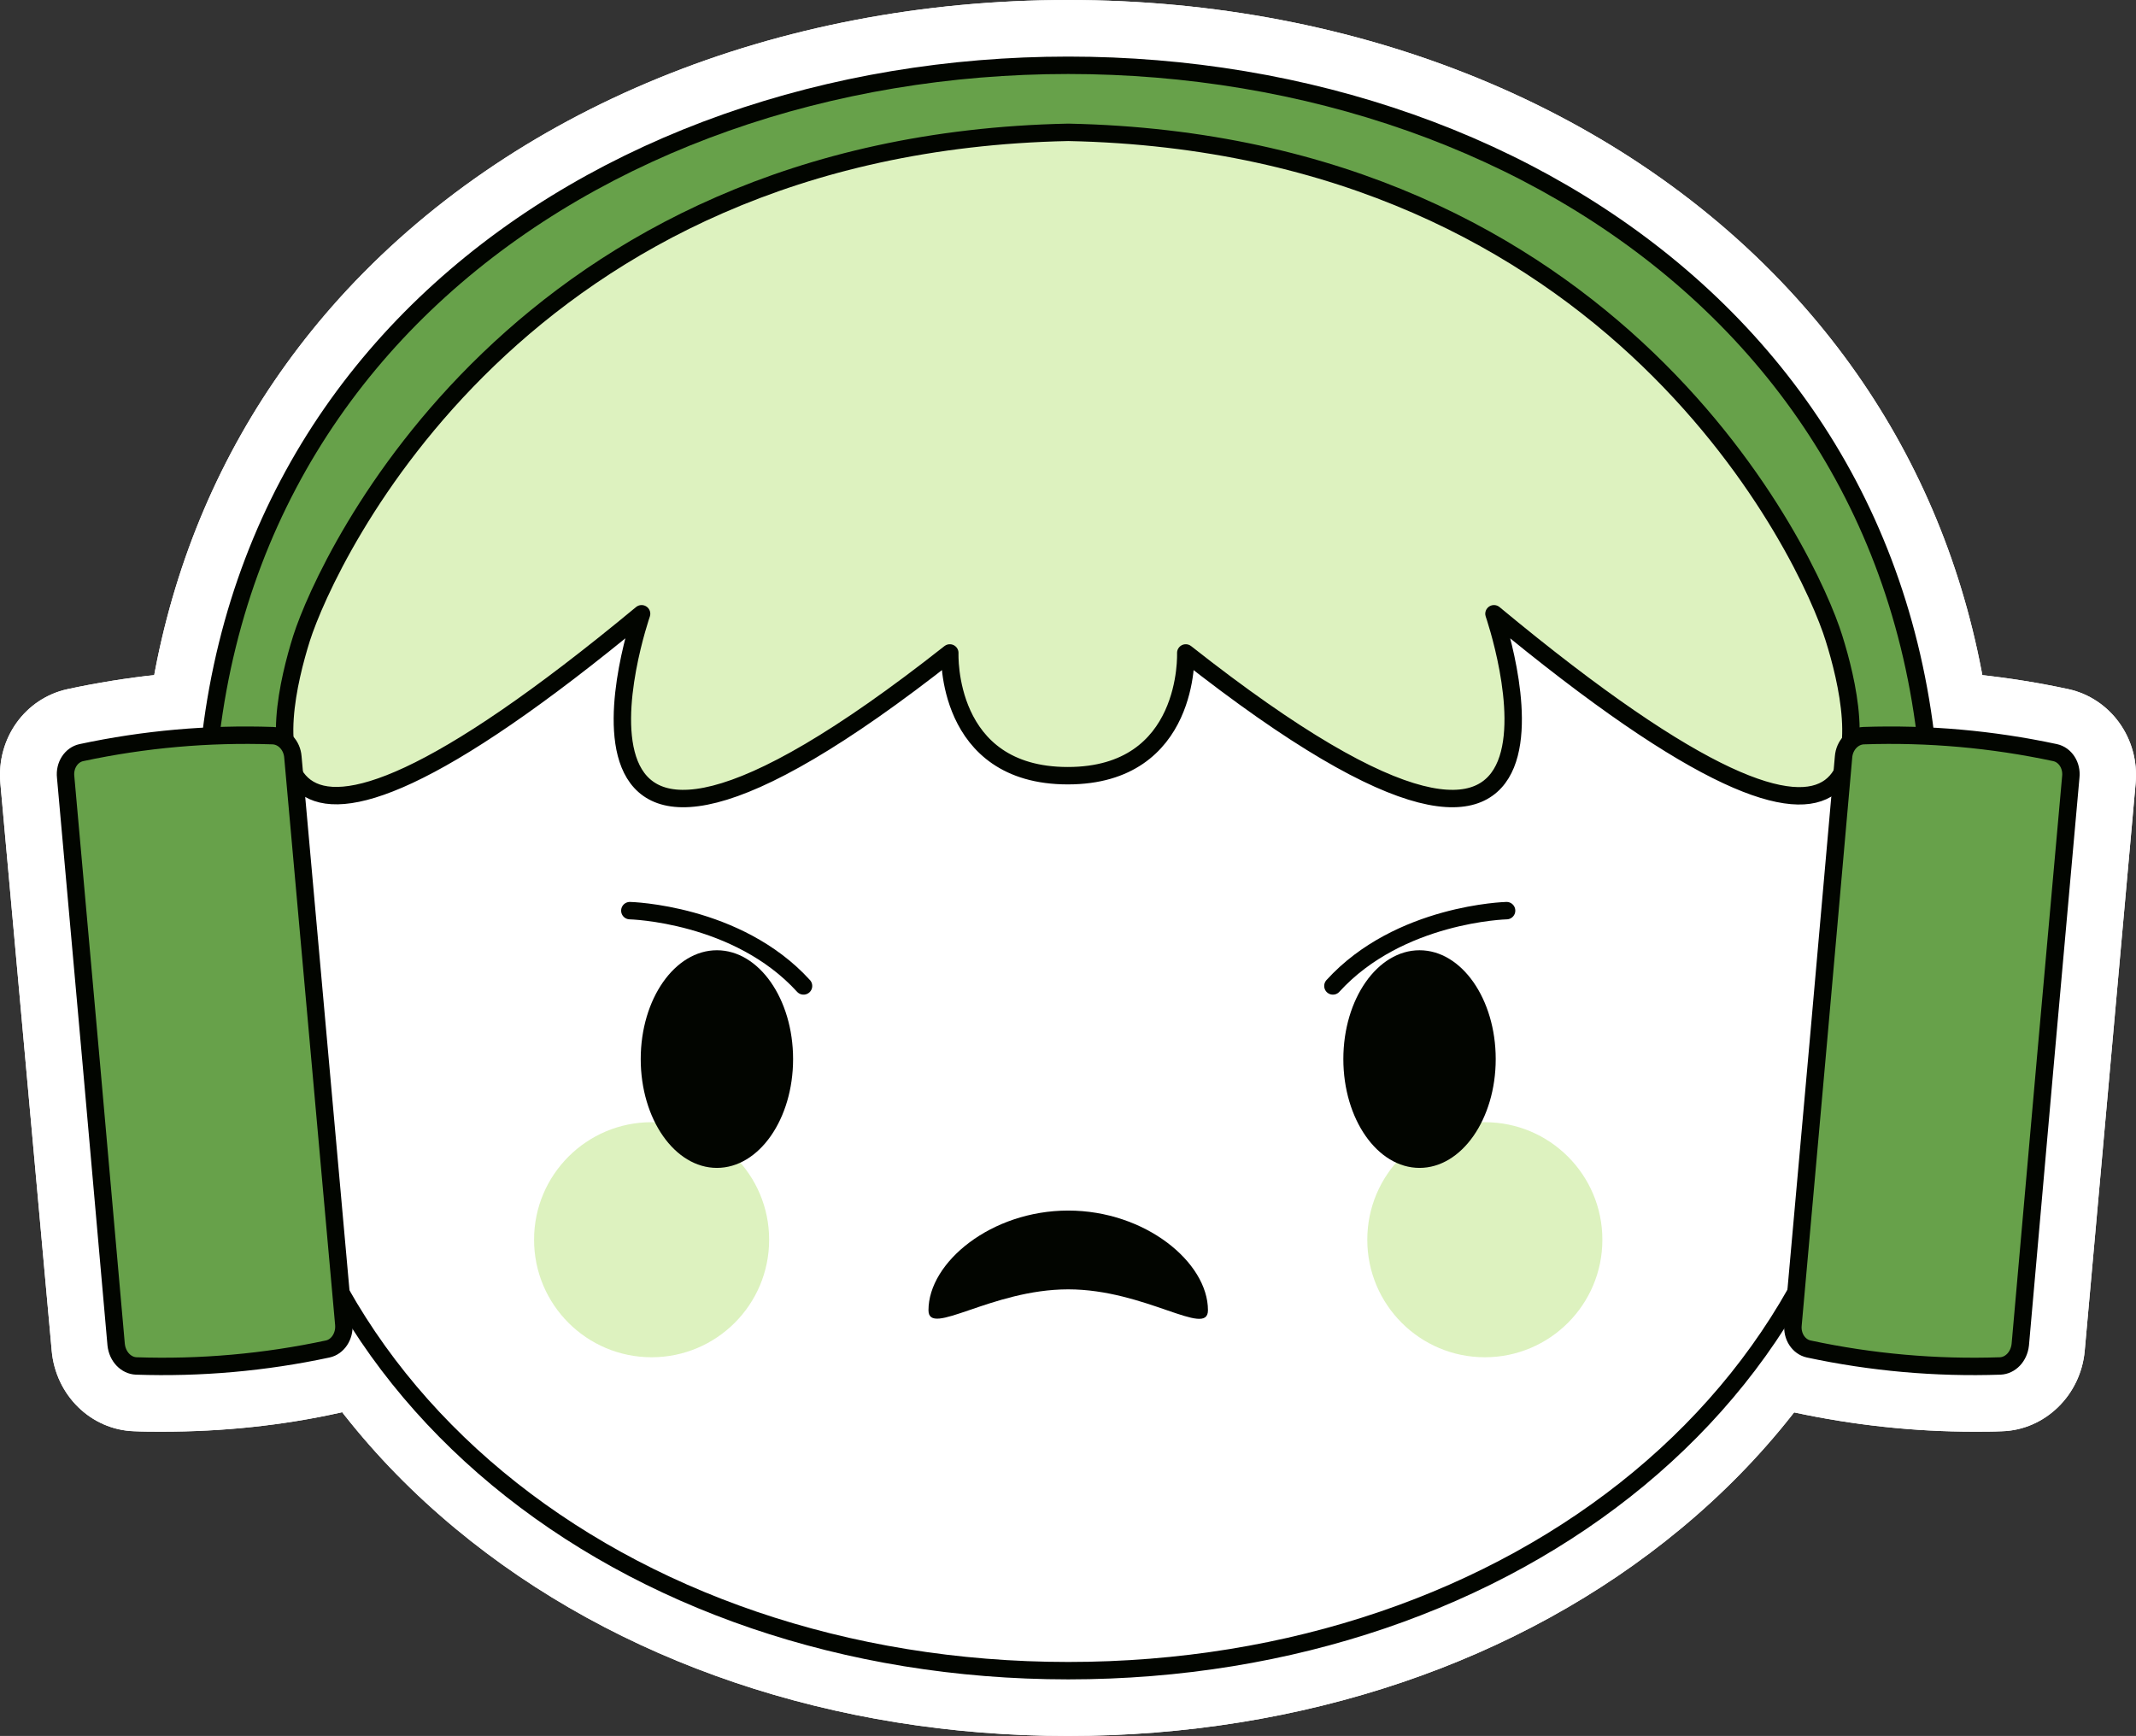 <?xml version="1.0" encoding="UTF-8"?><svg id="Layer_1" xmlns="http://www.w3.org/2000/svg" viewBox="0 0 490.66 398.8"><rect x="0" y="0" width="490.66" height="398.8" fill="#333333" stroke="none"/><path d="m33.28,215.4c-5.8-57.2,9.6-108,44.7-146.9C117.28,25,178.38,0,245.38,0s128.1,25,167.4,68.6c35.1,38.9,50.6,89.7,44.7,146.9l-29.8-3c5-48.6-7.9-91.3-37.1-123.7-33.7-37.3-86.6-58.7-145.2-58.7s-111.5,21.4-145.2,58.7c-29.3,32.4-42.1,75.2-37.1,123.7l-29.8,2.9h0Z" fill="#fff" stroke-width="0"/><path d="m245.38,398.8c-53.7,0-103.7-16.9-140.7-47.6-38.5-31.9-59.7-76.2-59.7-124.7s21.5-97.1,58.9-133.3c38.4-37.2,88.7-57.7,141.5-57.7s103.1,20.5,141.5,57.7c33.5,32.5,54.3,74.9,58.2,118.3h.7v15c0,48.5-21.2,92.8-59.7,124.7-37,30.7-87,47.6-140.7,47.6h0Z" fill="#fff" stroke-width="0"/><path d="m245.38,398.8c-53.7,0-103.7-16.9-140.7-47.6-38.5-31.9-59.7-76.2-59.7-124.7s21.5-97.1,58.9-133.3c38.4-37.2,88.7-57.7,141.5-57.7s103.1,20.5,141.5,57.7c33.5,32.5,54.3,74.9,58.2,118.3h.7v15c0,48.5-21.2,92.8-59.7,124.7-37,30.7-87,47.6-140.7,47.6h0Z" fill="#fff" stroke-width="0"/><path d="m33.28,215.4c-5.8-57.2,9.6-108,44.7-146.9C117.28,25,178.38,0,245.38,0s128.1,25,167.4,68.6c35.1,38.9,50.6,89.7,44.7,146.9l-29.8-3c5-48.6-7.9-91.3-37.1-123.7-33.7-37.3-86.6-58.7-145.2-58.7s-111.5,21.4-145.2,58.7c-29.3,32.4-42.1,75.2-37.1,123.7l-29.8,2.9h0Z" fill="#fff" stroke-width="0"/><path d="m333.78,198.4c-8.7,0-23.4-2.7-53-23.5-1.3,2.2-3,4.3-4.9,6.3-5.2,5.5-14.8,12-30.5,12s-25.3-6.5-30.5-12c-1.9-2-3.5-4.1-4.9-6.3-29.6,20.8-44.2,23.5-53,23.5-9.6,0-17.8-4-22.9-11.2-2.5-3.6-4.3-7.8-5.2-12.8-18.3,13-37,23.3-51.6,23.3-8.8,0-16.4-3.6-21.2-10.2-7.2-9.8-7.5-25.1-1-45.5,4.3-13.6,19-43.6,46.7-70.3,37.1-35.7,86.7-55.2,143.3-56.4h.6c56.6,1.2,106.1,20.7,143.3,56.4,27.8,26.7,42.4,56.8,46.7,70.3,6.5,20.4,6.1,35.7-1,45.5-4.8,6.6-12.3,10.2-21.2,10.2h0c-14.6,0-33.3-10.3-51.6-23.3-.9,4.6-2.5,9-5.2,12.8-5.2,7.2-13.3,11.2-22.9,11.2h0Z" fill="#fff" stroke-width="0"/><path d="m333.78,198.4c-8.7,0-23.4-2.7-53-23.5-1.3,2.2-3,4.3-4.9,6.3-5.2,5.5-14.8,12-30.5,12s-25.3-6.5-30.5-12c-1.9-2-3.5-4.1-4.9-6.3-29.6,20.8-44.2,23.5-53,23.5-9.6,0-17.8-4-22.9-11.2-2.5-3.6-4.3-7.8-5.2-12.8-18.3,13-37,23.3-51.6,23.3-8.8,0-16.4-3.6-21.2-10.2-7.2-9.8-7.5-25.1-1-45.5,4.3-13.6,19-43.6,46.7-70.3,37.1-35.7,86.7-55.2,143.3-56.4h.6c56.6,1.2,106.1,20.7,143.3,56.4,27.8,26.7,42.4,56.8,46.7,70.3,6.5,20.4,6.1,35.7-1,45.5-4.8,6.6-12.3,10.2-21.2,10.2h0c-14.6,0-33.3-10.3-51.6-23.3-.9,4.6-2.5,9-5.2,12.8-5.2,7.2-13.3,11.2-22.9,11.2h0Z" fill="#fff" stroke-width="0"/><path d="m341.08,326.8c-23.2,0-42-18.9-42-42s18.9-42,42-42,42,18.9,42,42-18.8,42-42,42Z" fill="#fff" stroke-width="0"/><circle cx="149.68" cy="284.84" r="42" fill="#fff" stroke-width="0"/><path d="m326.08,283.3c-18.2,0-32.5-17.6-32.5-40s14.3-40,32.5-40,32.5,17.6,32.5,40-14.2,40-32.5,40Z" fill="#fff" stroke-width="0"/><path d="m164.68,283.3c-18.2,0-32.5-17.6-32.5-40s14.3-40,32.5-40,32.5,17.6,32.5,40-14.3,40-32.5,40Z" fill="#fff" stroke-width="0"/><path d="m37.28,328.9c-2.1,0-4.3,0-6.4-.1-10-.3-18.1-8.3-19-18.5L.08,179.9c-.9-10.3,5.7-19.5,15.5-21.6,13.5-2.9,27.4-4.4,41.2-4.4,2.1,0,4.3,0,6.4.1,10,.3,18.1,8.3,19,18.5l11.6,130.4c.9,10.3-5.7,19.5-15.5,21.6-13.4,3-27.2,4.4-41,4.4h0Z" fill="#fff" stroke-width="0"/><path d="m37.28,328.9c-2.1,0-4.3,0-6.4-.1-10-.3-18.1-8.3-19-18.5L.08,179.9c-.9-10.3,5.7-19.5,15.5-21.6,13.5-2.9,27.4-4.4,41.2-4.4,2.1,0,4.3,0,6.4.1,10,.3,18.1,8.3,19,18.5l11.6,130.4c.9,10.3-5.7,19.5-15.5,21.6-13.4,3-27.2,4.4-41,4.4h0Z" fill="#fff" stroke-width="0"/><path d="m453.48,328.9c-13.8,0-27.7-1.5-41.2-4.4-9.7-2.1-16.4-11.3-15.5-21.6l11.7-130.4c.9-10.2,9.1-18.2,19-18.5,2.1-.1,4.3-.1,6.4-.1,13.8,0,27.7,1.5,41.2,4.4,9.7,2.1,16.4,11.3,15.5,21.6l-11.7,130.4c-.9,10.2-9.1,18.2-19,18.5-2.1.1-4.2.1-6.4.1Z" fill="#fff" stroke-width="0"/><path d="m453.48,328.9c-13.8,0-27.7-1.5-41.2-4.4-9.7-2.1-16.4-11.3-15.5-21.6l11.7-130.4c.9-10.2,9.1-18.2,19-18.5,2.1-.1,4.3-.1,6.4-.1,13.8,0,27.7,1.5,41.2,4.4,9.7,2.1,16.4,11.3,15.5,21.6l-11.7,130.4c-.9,10.2-9.1,18.2-19,18.5-2.1.1-4.2.1-6.4.1Z" fill="#fff" stroke-width="0"/><path d="m317.28,236.6l-22.2-20.1c18.9-20.9,47.4-22.2,50.6-22.3l.7,30c-.1,0-18.6.8-29.1,12.4h0Z" fill="#fff" stroke-width="0"/><path d="m173.48,236.6c-10.5-11.6-29-12.4-29.2-12.4l.8-30c3.2.1,31.7,1.4,50.6,22.3l-22.2,20.1h0Z" fill="#fff" stroke-width="0"/><path d="m215.38,317.9c-4.4,0-8.6-1.6-11.7-4.4-3.4-3.2-5.3-7.6-5.3-12.5,0-20.2,22-37.9,47.1-37.9s47.1,17.7,47.1,37.9c0,9.7-7.3,17-17,17-4.1,0-8-1.3-12.4-2.8-5.1-1.7-11.4-3.9-17.6-3.9s-12.5,2.2-17.6,3.9c-4.6,1.4-8.5,2.7-12.6,2.7h0Z" fill="#fff" stroke-width="0"/><path d="m48.18,213.9C35.18,86.4,136.48,15,245.38,15s210.2,71.5,197.2,198.9" fill="#67a14a" stroke-width="0"/><path d="m430.78,226.5c0,92.1-83,157.3-185.4,157.3S59.98,318.5,59.98,226.5,142.98,50.5,245.38,50.5s185.4,83.9,185.4,176h0Z" fill="#fff" stroke-width="0"/><path d="m430.78,226.5c0,92.1-83,157.3-185.4,157.3S59.98,318.5,59.98,226.5,142.98,50.5,245.38,50.5s185.4,83.9,185.4,176h0Z" fill="none" stroke="#020500" stroke-miterlimit="10" stroke-width="4"/><path d="m48.18,213.9C35.18,86.4,136.48,15,245.38,15s210.2,71.5,197.2,198.9" fill="none" stroke="#020500" stroke-miterlimit="10" stroke-width="4"/><path d="m245.38,30.4c-126.3,2.6-170.2,97.8-176.1,116.2-6,19.1-17.7,73.8,78.1-5.6,0,0-30.9,89.2,70.8,9,0,0-1.2,28.2,27.1,28.2s27.1-28.2,27.1-28.2c101.7,80.2,70.8-9,70.8-9,95.8,79.5,84.1,24.7,78.1,5.6-5.7-18.4-49.6-113.6-175.9-116.2Z" fill="#ddf2bf" stroke-width="0"/><path d="m245.38,30.4c-126.3,2.6-170.2,97.8-176.1,116.2-6,19.1-17.7,73.8,78.1-5.6,0,0-30.9,89.2,70.8,9,0,0-1.2,28.2,27.1,28.2s27.1-28.2,27.1-28.2c101.7,80.2,70.8-9,70.8-9,95.8,79.5,84.1,24.7,78.1,5.6-5.7-18.4-49.6-113.6-175.9-116.2Z" fill="none" stroke="#020500" stroke-linecap="round" stroke-linejoin="round" stroke-width="4"/><circle cx="341.08" cy="284.8" r="27" fill="#ddf2bf" stroke-width="0"/><circle cx="149.68" cy="284.8" r="27" fill="#ddf2bf" stroke-width="0"/><ellipse cx="326.08" cy="243.3" rx="17.5" ry="25" fill="#020500" stroke-width="0"/><ellipse cx="164.68" cy="243.3" rx="17.5" ry="25" fill="#020500" stroke-width="0"/><path d="m31.28,313.8c14.8.5,29.5-.8,44-3.9,2.3-.5,3.9-2.9,3.7-5.6-3.9-43.5-7.8-87-11.7-130.4-.2-2.7-2.2-4.8-4.6-4.9-14.8-.5-29.5.8-44,3.9-2.3.5-3.9,2.9-3.6,5.6,3.9,43.5,7.8,87,11.6,130.4.3,2.8,2.3,4.8,4.6,4.9Z" fill="#67a14a" stroke-width="0"/><path d="m31.28,313.8c14.8.5,29.5-.8,44-3.9,2.3-.5,3.9-2.9,3.7-5.6-3.9-43.5-7.8-87-11.7-130.4-.2-2.7-2.2-4.8-4.6-4.9-14.8-.5-29.5.8-44,3.9-2.3.5-3.9,2.9-3.6,5.6,3.9,43.5,7.8,87,11.6,130.4.3,2.8,2.3,4.8,4.6,4.9Z" fill="none" stroke="#020500" stroke-linecap="round" stroke-linejoin="round" stroke-width="4"/><path d="m459.48,313.8c-14.8.5-29.5-.8-44-3.9-2.3-.5-3.9-2.9-3.6-5.6,3.9-43.5,7.8-87,11.6-130.4.2-2.7,2.2-4.8,4.6-4.9,14.8-.5,29.5.8,44,3.9,2.3.5,3.9,2.9,3.6,5.6-3.9,43.5-7.8,87-11.6,130.4-.3,2.8-2.3,4.8-4.6,4.9Z" fill="#67a14a" stroke-width="0"/><path d="m459.48,313.8c-14.8.5-29.5-.8-44-3.9-2.3-.5-3.9-2.9-3.6-5.6,3.9-43.5,7.8-87,11.6-130.4.2-2.7,2.2-4.8,4.6-4.9,14.8-.5,29.5.8,44,3.9,2.3.5,3.9,2.9,3.6,5.6-3.9,43.5-7.8,87-11.6,130.4-.3,2.8-2.3,4.8-4.6,4.9Z" fill="none" stroke="#020500" stroke-linecap="round" stroke-linejoin="round" stroke-width="4"/><path d="m306.18,226.5c15.2-16.7,39.9-17.3,39.9-17.3" fill="none" stroke="#020500" stroke-linecap="round" stroke-linejoin="round" stroke-width="4"/><path d="m184.58,226.5c-15.2-16.7-39.9-17.3-39.9-17.3" fill="none" stroke="#020500" stroke-linecap="round" stroke-linejoin="round" stroke-width="4"/><path d="m277.48,301c0,6.4-14.4-4.8-32.1-4.8s-32.1,11.1-32.1,4.8c0-11,14.4-22.9,32.1-22.9s32.1,11.9,32.1,22.9Z" fill="#020500" stroke-width="0"/></svg>
